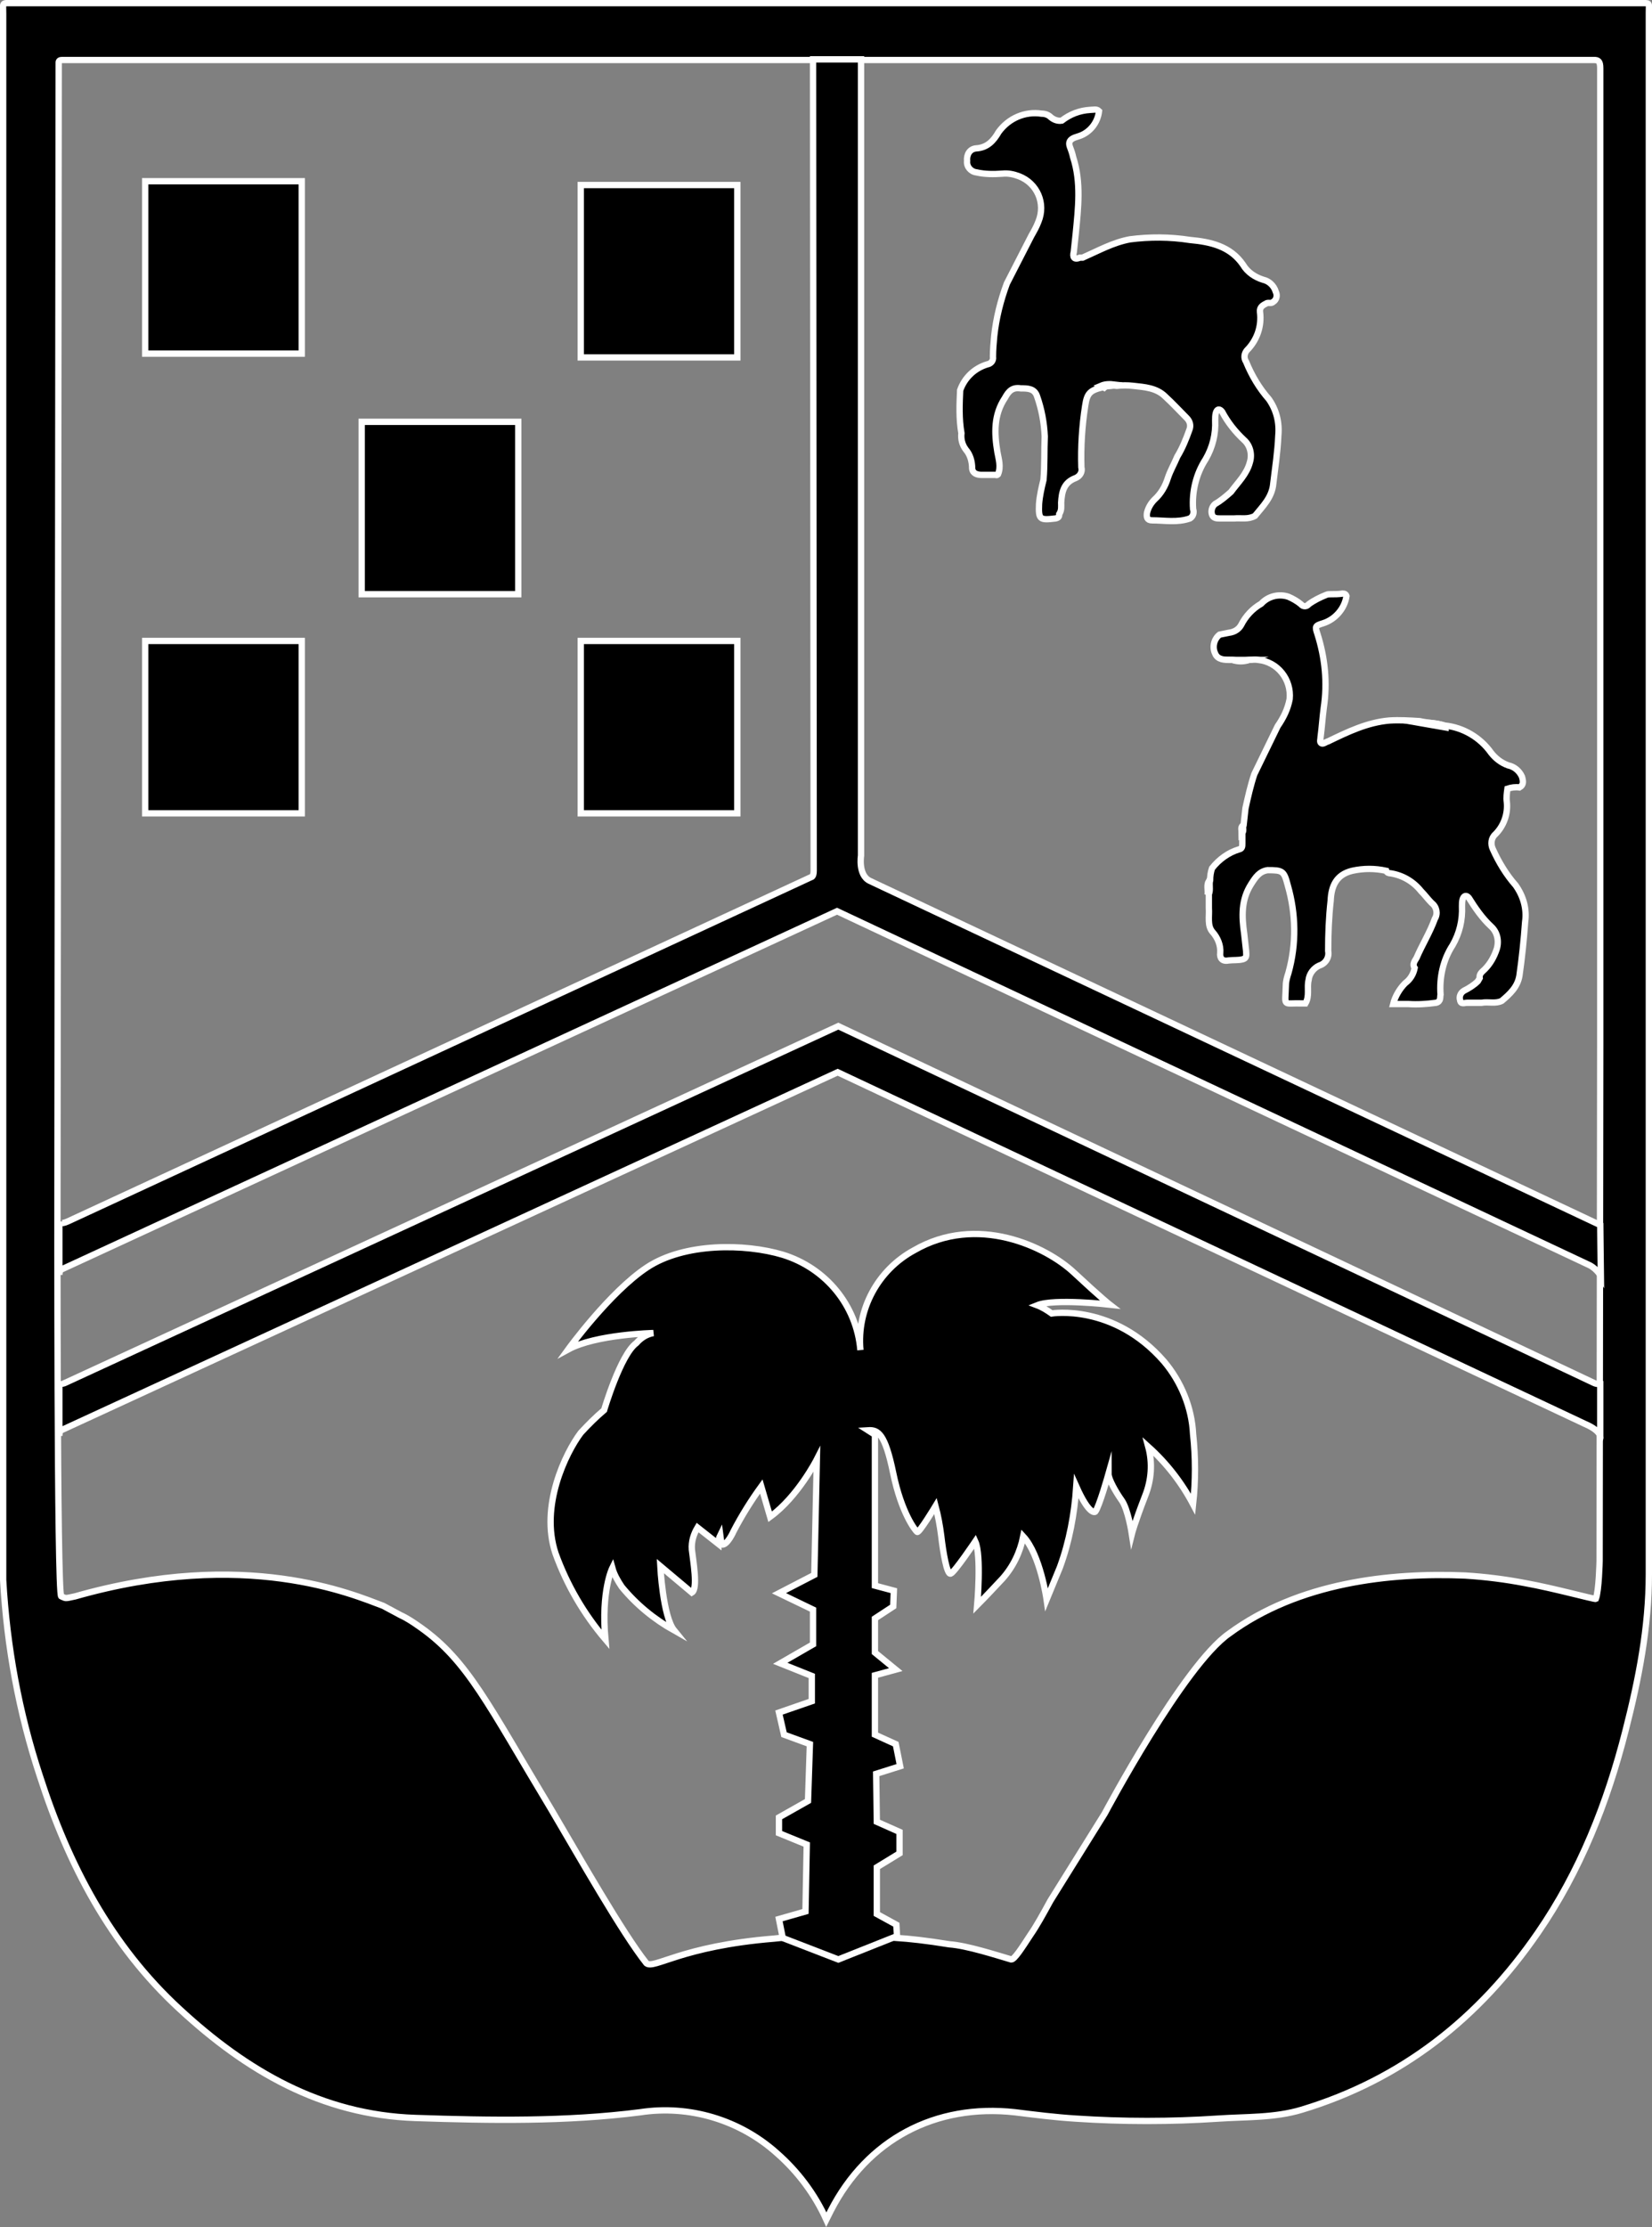 <?xml version="1.0" encoding="utf-8"?>
<!-- Generator: Adobe Illustrator 22.0.0, SVG Export Plug-In . SVG Version: 6.00 Build 0)  -->
<svg version="1.1" id="Layer_1" xmlns="http://www.w3.org/2000/svg" xmlns:xlink="http://www.w3.org/1999/xlink" x="0px" y="0px"
	 viewBox="0 0 261.7 352.7" style="enable-background:new 0 0 261.7 352.7;" xml:space="preserve">
<rect x="0" y="0" width="261.7" height="352.7" fill="#808080" stroke="none"/>
<style type="text/css">
	.st0{stroke:#FFFFFF;stroke-miterlimit:10;}
	.st1{clip-path:url(#SVGID_2_);}
</style>
<title>logovglab01</title>
<rect x="92" y="101.5" class="st0" width="24.8" height="27.3"/>
<rect x="23" y="101.5" class="st0" width="24.8" height="27.3"/>
<rect x="57.3" y="66.8" class="st0" width="24.8" height="27.3"/>
<rect x="92" y="29.3" class="st0" width="24.8" height="27.3"/>
<rect x="23" y="28.7" class="st0" width="24.8" height="27.3"/>
<path class="st0" d="M261.2,2c0-1.7,0.3-1.5-1.6-1.5H2.1c-1.9,0-1.6-0.2-1.6,1.7c0,82.3,0,164.5,0,246.8c0,0.4,0,0.8,0,1.2
	c0.6,10.6,2.5,21,5.8,31c4.5,14,11.2,26.9,22.2,37c10.5,9.7,22.4,16.7,37.3,17.2c11.9,0.4,23.8,0.6,35.6-0.9
	c7.8-1.2,15.8,1.2,21.7,6.5c3.3,2.9,6,6.5,7.8,10.5l0.7-1.4c5.8-11.3,16.6-17,29.2-15.6c3.2,0.4,6.4,0.8,9.6,1
	c7.5,0.5,15.1,0.5,22.6,0c4.4-0.3,8.9-0.1,13.2-1.4c15.9-4.8,28.1-14.5,37.4-28c6.7-9.7,11-20.6,13.9-32c2.1-8.2,3.7-16.4,3.7-24.8
	C261.2,166.9,261.2,84.5,261.2,2z M253.5,10.8c0,8.5,0,154.8,0,154.8l-0.1,81.6c0,0-0.1,4.7-0.6,6c-0.2,0.1-6.7-1.7-11.2-2.5
	c-3.1-0.6-6.3-1-9.5-1.2c-11.9-0.5-26.4,1.1-37.4,9.2c-7.2,5-19.7,28.5-19.7,28.5s-4.6,7.4-8.6,13.8c-1.2,2.2-2.2,4-3.1,5.3
	c-1.5,2.3-2.6,4-3.1,4c-2.4-0.7-7-2.2-9.8-2.4c-3.7-0.6-6.5-0.9-8.3-1c-6.5-0.6-13-0.6-19.5,0.1c-14.7,1.2-19,4.9-20.2,3.9
	c-3.8-4.8-10.5-16.6-15.1-24.4c-10-16.6-13.2-23.5-20.7-28.8c-1-0.7-2-1.4-3.1-1.9l-2.8-1.5c-4.8-1.8-21.8-9.2-48.8-1.5
	c-1.8,0.4-1.4,0.3-2.2,0c-0.7-0.3-0.6-65.2-0.6-65.2L9.3,10.2c0-0.1,0-0.2,0-0.3c0-0.3,0.2-0.4,0.6-0.4h0.2c0.1,0,235,0,238.4,0h2.3
	c0,0,0.5,0,1.2,0h0.5C253.2,9.5,253.5,9.7,253.5,10.8z"/>
<path class="st0" d="M152.1,61.8c0.7-2,2.3-3.5,4.3-4.1c0.6-0.1,1-0.6,0.9-1.2c0-1.1,0.1-2.2,0.2-3.3c0.3-2.8,1-5.6,2-8.3l3.9-7.6
	c0.4-0.7,0.8-1.4,1.1-2.2c1.2-2.9-0.2-6.1-3.1-7.2c-0.8-0.3-1.7-0.5-2.6-0.4c-1.4,0.1-2.8,0.1-4.1-0.2c-0.9-0.1-1.6-0.9-1.5-1.8l0,0
	c-0.1-1,0.4-1.9,1.4-2c1.8-0.1,2.8-1.2,3.6-2.6c1.6-2.2,4.2-3.3,6.8-2.9c0.6,0,1.1,0.2,1.5,0.6c0.5,0.4,1.1,0.6,1.7,0.5
	c1.3-1,2.8-1.6,4.5-1.7c0.5,0,1-0.2,1.4,0.2c-0.2,1.8-1.4,3.3-3,3.9c-0.3,0.1-0.6,0.2-0.9,0.3c-0.7,0.3-1,0.7-0.7,1.5
	c0.2,0.5,0.4,1.1,0.5,1.6c1.3,4,0.8,8.1,0.4,12.2c-0.1,0.9-0.2,1.9-0.3,2.8c-0.2,0.8,0,1.3,1,0.9c0.1,0,0.2,0,0.4,0
	c2.5-1.1,4.8-2.4,7.5-2.9c3.1-0.4,6.3-0.4,9.5,0.1c3.3,0.3,6.4,1,8.4,3.9c0.7,1.2,1.9,2,3.2,2.4c0.9,0.2,1.7,0.9,2,1.9
	c0.3,0.6,0.1,1.3-0.4,1.6l0,0c-0.3,0.3-0.7,0.1-1,0.2c-0.6,0.3-1.2,0.6-1.1,1.4c0.3,2.3-0.5,4.5-2.1,6.1c-0.4,0.5-0.5,1.2-0.1,1.8
	c0.9,2.2,2.1,4.2,3.6,5.9c1.2,1.7,1.7,3.7,1.5,5.8c-0.1,2.5-0.5,5.1-0.8,7.6c-0.2,2.2-1.7,3.6-2.9,5.1c-1.1,0.6-2.2,0.3-3.3,0.4
	c-0.7,0-1.5,0-2.2,0c-0.5,0-1.1,0-1.3-0.6s0-1.3,0.5-1.7c0.9-0.5,1.7-1.2,2.5-1.9c1.1-1.5,2.5-2.8,3-4.7c0.4-1.3,0-2.7-0.9-3.5
	c-1.4-1.3-2.6-2.8-3.5-4.5c-0.4-0.5-0.8-0.5-1,0.2c-0.1,0.4-0.1,0.8-0.1,1.2c0.1,2.1-0.4,4.2-1.5,6.1c-1.5,2.3-2.2,5.1-2,7.9
	c0.2,0.6,0,1.2-0.5,1.5c-2,0.7-4,0.3-6,0.3c-0.8,0-0.9-0.5-0.8-1.2c0.2-0.8,0.6-1.5,1.2-2.1c1-0.9,1.7-2.1,2.1-3.4
	c0.4-1.2,1-2.2,1.5-3.4c0.8-1.3,1.4-2.8,1.9-4.2c0.3-0.7,0.1-1.4-0.4-1.9c-1.1-1.1-2.2-2.3-3.4-3.4c-1.4-1.4-3.3-1.5-5.1-1.7
	c-0.9-0.1-1.7-0.1-2.6,0c-0.7-0.1-1.4,0-2.1,0.2c-2.1,0.5-2.6,0.9-2.9,3c-0.5,3.2-0.7,6.5-0.6,9.7c0.2,0.7-0.2,1.4-0.9,1.7
	c-1.9,0.7-2.2,2.2-2.3,3.9c0,0.6,0.1,1.2-0.3,1.8c0,0.4-0.1,0.6-0.6,0.7c-2.5,0.3-2.7,0.2-2.6-2.3c0.1-1.3,0.4-2.6,0.7-3.8
	c0.2-2.3,0.1-4.6,0.2-6.9c-0.1-2.2-0.5-4.3-1.2-6.3c-0.4-1.3-1.5-1.3-2.6-1.3c-1.3-0.2-1.9,0.4-2.5,1.5c-1.8,2.7-1.7,5.6-1.2,8.6
	c0.2,1.1,0.6,2.3,0.1,3.5c-0.1,0.1-0.2,0.2-0.4,0.1c-0.7,0-1.5,0-2.2,0s-1.4-0.2-1.5-1c0-1.1-0.3-2.2-1-3c-0.6-0.8-0.8-1.7-0.7-2.6
	C151.9,66.3,152,64,152.1,61.8z"/>
<path class="st0" d="M227.5,158.8c-1.5,0.2-2.9,0.3-4.4,0.2h-2.4c0.3-1.2,1-2.4,1.9-3.3c0.8-0.6,1.3-1.4,1.5-2.4
	c-0.4-0.6,0-1.1,0.3-1.6c0.9-2.1,2.1-4,2.9-6.2c0.5-0.8,0.3-1.9-0.5-2.5c-0.6-0.6-1.1-1.3-1.7-1.9c-1.2-1.5-2.9-2.5-4.8-2.8
	c-0.3,0-0.6-0.1-0.7-0.4c-1.8-0.4-3.6-0.4-5.4,0c-2.5,0.6-3.3,2.4-3.4,4.7c-0.3,2.7-0.4,5.3-0.4,8c0.2,1-0.4,2-1.4,2.3
	c-0.9,0.4-1.6,1.3-1.7,2.3c-0.3,1.2,0.2,2.5-0.5,3.7l0,0h-0.5c-3.2-0.1-2.7,0.7-2.6-2.9c0-0.6,0.2-1.3,0.4-1.9
	c1.3-4.6,1.2-9.4-0.1-13.9c-0.6-2.3-0.8-2.4-3.2-2.4c-1.3,0.2-1.9,1.1-2.6,2.2c-1.6,2.5-1.5,5.1-1.1,7.9c0.1,0.9,0.2,1.8,0.3,2.7
	c0,0.5,0.2,1.1-0.5,1.3s-1.5,0.1-2.3,0.2c-1,0.2-1.4-0.4-1.3-1.2c0.1-1.2-0.4-2.4-1.2-3.3c-0.9-1-0.5-2.5-0.6-3.8c0-0.7,0-1.5,0-2.2
	c0.3-0.7,0-1.5,0.2-2.2c0-0.7,0.1-1.3,0.3-1.9c1.1-1.4,2.6-2.5,4.3-3c0.5-0.1,0.5-0.5,0.5-0.9s0-1.1,0-1.7c0.3-0.4,0-0.8,0.2-1.2
	l0.3-2.7c0.4-1.8,0.8-3.6,1.4-5.4l3.7-7.6c0.9-1.3,1.6-2.7,1.9-4.3c0.3-3.1-1.9-5.9-5-6.2c-0.5-0.1-0.9,0-1.4,0
	c-0.9,0.1-1.8,0.1-2.7,0h-0.3c-0.9,0-2,0-2.4-1c-0.5-1-0.2-2.3,0.7-3l1.5-0.3c0.8-0.1,1.5-0.5,1.9-1.2c0.7-1.4,1.8-2.6,3.2-3.4
	c1.1-1.2,2.8-1.6,4.3-1.1c0.7,0.3,1.4,0.7,2,1.2c0.3,0.4,0.9,0.4,1.2,0l0,0c0.8-0.6,1.8-1.1,2.8-1.5c0.2-0.1,0.5-0.1,0.7-0.1
	c0.6,0,1.3,0,1.9-0.1c0.3,0,0.5,0.1,0.6,0.4c-0.3,2-1.8,3.7-3.7,4.3c-1.3,0.4-1.3,0.5-0.9,1.7c1.2,3.8,1.6,7.7,1,11.7
	c-0.2,1.5-0.3,3.1-0.5,4.6c0,0.4-0.2,0.8,0.1,1s0.7-0.2,1.1-0.3c3.1-1.5,6.2-3,9.7-3.3c1.6-0.1,3.2,0,4.8,0.1c1.3,0.3,2.7,0.3,4,0.7
	c2.9,0.3,5.6,1.9,7.3,4.3c0.7,0.9,1.6,1.6,2.7,2c1,0.2,1.8,0.9,2.2,1.8c0.2,0.7,0.3,1.3-0.4,1.7c-0.6-0.1-1.3,0-1.9,0.2
	c-0.1,0.7-0.2,1.4-0.1,2.1c0.2,1.9-0.5,3.8-1.8,5.1c-0.7,0.6-0.8,1.6-0.4,2.4c0.9,2,2.1,4,3.6,5.7c1.2,1.7,1.8,3.7,1.5,5.8
	c-0.2,2.8-0.5,5.7-0.9,8.5c-0.3,1.8-1.5,2.9-2.8,4c-1,0.5-2.1,0.1-3.2,0.3c-0.8,0-1.5,0-2.3,0c-0.4,0-1,0.3-1.1-0.4
	c-0.2-0.6,0.1-1.2,0.6-1.5c0.8-0.4,1.6-0.9,2.2-1.5c0.1-0.2,0.2-0.3,0.3-0.5c-0.1-0.7,0.4-1,0.8-1.4c0.9-0.9,1.5-2,1.9-3.2
	c0.4-1.3,0.1-2.7-0.9-3.6c-1.4-1.3-2.5-2.9-3.5-4.5c-0.4-0.5-0.8-0.4-1,0.2c-0.1,0.4-0.1,0.7-0.1,1.1c0.1,2.2-0.4,4.3-1.5,6.2
	c-1.5,2.3-2.1,5.1-1.9,7.8C228.1,157.9,228.3,158.6,227.5,158.8z"/>
<path class="st0" d="M195.2,104.5h2.7C197,104.8,196.1,104.8,195.2,104.5z"/>
<path class="st0" d="M196.9,130.7c0,0.4,0.1,0.9-0.2,1.2C196.7,131.5,196.5,131,196.9,130.7z"/>
<path class="st0" d="M191.5,139.5c0.1,0.7,0,1.5-0.2,2.2C191.4,140.9,191.1,140.2,191.5,139.5z"/>
<path class="st0" d="M176.6,60.9c-0.5,0.4-1.2,0-1.7,0.5c-0.2-0.1-0.3-0.2-0.5-0.3C175.1,60.8,175.8,60.8,176.6,60.9z"/>
<path class="st0" d="M229,115v0.2l-4-0.7C226.4,114.4,227.7,114.5,229,115z"/>
<path class="st0" d="M128.8,9.4h7.6v126.1c0,0-0.5,3.1,1.4,4L253.5,194l0.1,8.1c-0.4-0.7-1-1.3-1.7-1.7l-119.3-56.1L9.8,201
	c0,0-0.4,0.1-0.4,0.9v-8.4c0,0,0.1,0.5,1.4-0.1l117.7-54.5c0,0,0.4,0,0.4-1L128.8,9.4z"/>
<path class="st0" d="M253.5,227.8c0,0,0.4-1.1-2.4-2.3l-118.4-55.7L9.9,226.4c0,0-0.5-0.1-0.5,1v-8.7c0,0,0,0.7,0.9,0.3l122.5-56.5
	L252.5,219c0,0,1,0.5,1-0.3V227.8z"/>
<path d="M124,306.9l-0.6-3l4.2-1.2l0.2-10.6l-4.4-1.8v-2.5l4.6-2.6l0.3-9l-4.1-1.5l-0.8-3.5l5.2-1.8v-4l-5-2l5.2-3v-5.5l-5.4-2.6
	l5.6-2.9l0.4-18.3c0,0-3,5.9-7.4,9.1l-1.4-4.8c-1.6,2.2-3.1,4.6-4.4,7.1c0,0-1,2.3-1.9,2.1l-0.2-1.5c-0.2,0.4-0.3,0.9-0.3,1.4
	l-3.3-2.6c-0.6,1-1,2.2-0.9,3.5c0.2,1.8,1,6.2,0,6.8l-5-4.2c0,0,0.4,8,2.2,10.2c-3.2-1.8-6-4.1-8.3-6.9c-0.6-0.9-1.2-1.9-1.5-3
	c0,0-1.8,3.6-1.1,11.3c-3.4-4-6.1-8.6-7.9-13.6c-2.5-7.5,1.6-15.9,4-19.1c1.2-1.3,2.4-2.5,3.7-3.6c0,0,2.6-8.8,5.1-10.6
	c0.7-0.8,1.6-1.4,2.7-1.6c0,0-9.1,0.2-13.5,2.6c0,0,6.6-9.1,12.5-13s15.5-3.8,21.5-2c6.8,2.1,11.7,8,12.3,15.1
	c-0.6-6.5,2.8-12.7,8.5-15.8c10-5.8,20.9-0.6,25.3,3.5s5.7,5.1,5.7,5.1s-8.8-1-11.5,0.1c0.8,0.3,1.6,0.8,2.3,1.3
	c0,0,9.8-1.6,17.8,7.6c2.7,3.2,4.4,7.3,4.6,11.5c0.4,3.7,0.4,7.4,0,11.1c-1.8-3.4-4.2-6.5-7.1-9.1c0.7,2.6,0.5,5.3-0.5,7.8
	c-1.7,4.4-2.1,6-2.1,6s-0.6-3.9-1.6-5.3s-2.1-3.4-2.1-4.2c0,0-1.5,5.3-2.1,6c0,0-0.9,0.7-3-4c-0.3,4.4-1.1,8.7-2.6,12.8l-2.1,5.1
	c0,0-1-7.1-3.7-10c-0.5,2.5-1.6,4.8-3.3,6.7c-2.8,3-4,4.2-4,4.2s0.7-7.9-0.3-10.1c0,0-3.3,4.9-3.9,5.1s-1.2-3.4-1.5-6
	c-0.2-1.6-0.5-3.2-0.9-4.7c0,0-2.6,4.3-2.9,4.1s-2.5-3-3.8-9.3s-2.4-6.9-4-6.8l1.1,0.7v23.9l3,0.8l-0.1,2.5l-2.9,1.9v5.4l3.3,2.7
	l-3.3,0.9v9.4l3.3,1.5l0.7,3.5l-3.8,1.2l0.1,7.6l3.6,1.6v3.4l-3.6,2.2v7.4l3.1,1.7l0.1,1.8l-9.3,3.7L124,306.9z"/>
<g>
	<g>
		<g>
			<g>
				<defs>
					<path id="SVGID_1_" d="M124,306.9l-0.6-3l4.2-1.2l0.2-10.6l-4.4-1.8v-2.5l4.6-2.6l0.3-9l-4.1-1.5l-0.8-3.5l5.2-1.8v-4l-5-2
						l5.2-3v-5.5l-5.4-2.6l5.6-2.9l0.4-18.3c0,0-3,5.9-7.4,9.1l-1.4-4.8c-1.6,2.2-3.1,4.6-4.4,7.1c0,0-1,2.3-1.9,2.1l-0.2-1.5
						c-0.2,0.4-0.3,0.9-0.3,1.4l-3.3-2.6c-0.6,1-1,2.2-0.9,3.5c0.2,1.8,1,6.2,0,6.8l-5-4.2c0,0,0.4,8,2.2,10.2
						c-3.2-1.8-6-4.1-8.3-6.9c-0.6-0.9-1.2-1.9-1.5-3c0,0-1.8,3.6-1.1,11.3c-3.4-4-6.1-8.6-7.9-13.6c-2.5-7.5,1.6-15.9,4-19.1
						c1.2-1.3,2.4-2.5,3.7-3.6c0,0,2.6-8.8,5.1-10.6c0.7-0.8,1.6-1.4,2.7-1.6c0,0-9.1,0.2-13.5,2.6c0,0,6.6-9.1,12.5-13
						s15.5-3.8,21.5-2c6.8,2.1,11.7,8,12.3,15.1c-0.6-6.5,2.8-12.7,8.5-15.8c10-5.8,20.9-0.6,25.3,3.5s5.7,5.1,5.7,5.1
						s-8.8-1-11.5,0.1c0.8,0.3,1.6,0.8,2.3,1.3c0,0,9.8-1.6,17.8,7.6c2.7,3.2,4.4,7.3,4.6,11.5c0.4,3.7,0.4,7.4,0,11.1
						c-1.8-3.4-4.2-6.5-7.1-9.1c0.7,2.6,0.5,5.3-0.5,7.8c-1.7,4.4-2.1,6-2.1,6s-0.6-3.9-1.6-5.3s-2.1-3.4-2.1-4.2c0,0-1.5,5.3-2.1,6
						c0,0-0.9,0.7-3-4c-0.3,4.4-1.1,8.7-2.6,12.8l-2.1,5.1c0,0-1-7.1-3.7-10c-0.5,2.5-1.6,4.8-3.3,6.7c-2.8,3-4,4.2-4,4.2
						s0.7-7.9-0.3-10.1c0,0-3.3,4.9-3.9,5.1s-1.2-3.4-1.5-6c-0.2-1.6-0.5-3.2-0.9-4.7c0,0-2.6,4.3-2.9,4.1s-2.5-3-3.8-9.3
						s-2.4-6.9-4-6.8l1.1,0.7v23.9l3,0.8l-0.1,2.5l-2.9,1.9v5.4l3.3,2.7l-3.3,0.9v9.4l3.3,1.5l0.7,3.5l-3.8,1.2l0.1,7.6l3.6,1.6v3.4
						l-3.6,2.2v7.4l3.1,1.7l0.1,1.8l-9.3,3.7L124,306.9z"/>
				</defs>
				<use xlink:href="#SVGID_1_"  style="overflow:visible;"/>
				<clipPath id="SVGID_2_">
					<use xlink:href="#SVGID_1_"  style="overflow:visible;"/>
				</clipPath>
				<g class="st1">
					<path class="st0" d="M1.2,0.6v2.1c0,80.8,0,161.5,0,242.3c0,5.2,0.3,10.4,1,15.5c1.9,12.9,5.4,25.3,11.3,36.9
						c7.8,15.2,19.2,26.8,34.8,33.9c4.6,2.1,9.3,3.7,14.4,3.9c5.6,0.2,11.2,0.7,16.7,0.7c6.4-0.1,12.8-0.5,19.2-1
						c4-0.3,7.9-0.9,11.8-0.1c9.3,1.7,15.9,7.2,20.3,15.3c0.2,0.4,0.4,0.8,0.7,1.3c0.3-0.5,0.5-0.8,0.6-1.2
						c5.9-11.4,16.7-17.2,29.5-15.7c4.2,0.6,8.5,1,12.8,1.2c8.1,0.1,16.3-0.2,24.5-0.5c2.6,0,5.2-0.4,7.7-1.1
						c14.6-4.2,26.2-12.8,35.3-24.8c7.3-9.4,12-20.1,15.2-31.5c2.8-9.7,4.7-19.6,4.7-29.7c0.1-11.1,0-22.1,0-33.2V0.6H1.2z"/>
					<path class="st0" d="M110.8,242.2l2.1,1.8c1.4,1.3,2.2,1.3,3.3-0.3c0.9-1.4,1.5-2.9,2.3-4.3c0.6-1.1,1.3-2.2,2.2-3.6
						c0.5,1.8,1,3.3,1.5,5c3.4-2.4,5.4-5.6,7.4-8.9c-0.1,5.5-0.3,10.9-0.4,16.2c0.1,1-0.5,1.9-1.4,2.3c-1.5,0.7-2.8,1.7-4.2,2.5
						c-0.4,0.2-0.8,0.2-1.2,0.2c-3.5-0.7-7-1.3-10.5-2c-0.7-0.1-1.2-0.7-1.1-1.4c-0.1-1.5-0.4-3.1-0.4-4.6
						C110.3,244.1,110.5,243.1,110.8,242.2z"/>
					<path class="st0" d="M138.8,226.8c1,0.4,1.7,1.3,1.9,2.4c0.6,2,0.9,4,1.5,5.9c0.7,2.2,1.5,4.4,2.4,6.5c0.3,0.5,0.6,0.9,0.9,1.4
						l2.9-3.9c1.6,3.3,0.5,7.3,2.6,10.7c1.3-1.7,2.5-3.2,3.7-4.7h0.3c0.1,1.6,0.3,3.2,0.4,4.9c0,0.3-0.5,0.8-0.9,0.8
						c-3.6,0.8-7.3,1.5-10.9,2.3c-0.6,0.2-1.4-0.1-1.6-0.7c-0.4-0.4-0.9-0.7-1.4-0.8c-1.1-0.3-1.4-0.8-1.4-1.9
						c0-6.9,0-13.9-0.1-20.8C139,228.3,138.9,227.6,138.8,226.8z"/>
					<path class="st0" d="M169.8,244.6c0.4-2.7,0.9-5.3,1.3-7.7c0.7,1,1.5,2.1,2.4,3.2l0.5-0.1c0.6-1.8,1.2-3.6,1.8-5.4l0.3-0.1
						c0.8,1.6,1.6,3.2,2.3,4.9c0,0.4-0.1,0.7-0.4,0.9c-2.5,1.5-5,3-7.6,4.4C170.3,244.6,170.1,244.6,169.8,244.6z"/>
					<path class="st0" d="M182.2,236.8c0.3-2,0.6-4,0.9-6.1l3.2,3.4l-3.9,3C182.3,237,182.2,236.9,182.2,236.8z"/>
					<path class="st0" d="M160.7,248.3l2-4.4c0.2,0.3,0.4,0.6,0.6,1c0.3,0.8,0.9,2.1,0.7,2.3c-0.9,0.6-1.9,1.1-3,1.5
						C160.8,248.6,160.7,248.5,160.7,248.3z"/>
				</g>
			</g>
		</g>
	</g>
</g>
<path class="st0" d="M124,306.9l-0.6-3l4.2-1.2l0.2-10.6l-4.4-1.8v-2.5l4.6-2.6l0.3-9l-4.1-1.5l-0.8-3.5l5.2-1.8v-4l-5-2l5.2-3v-5.5
	l-5.4-2.6l5.6-2.9l0.4-18.3c0,0-3,5.9-7.4,9.1l-1.4-4.8c-1.6,2.2-3.1,4.6-4.4,7.1c0,0-1,2.3-1.9,2.1l-0.2-1.5
	c-0.2,0.4-0.3,0.9-0.3,1.4l-3.3-2.6c-0.6,1-1,2.2-0.9,3.5c0.2,1.8,1,6.2,0,6.8l-5-4.2c0,0,0.4,8,2.2,10.2c-3.2-1.8-6-4.1-8.3-6.9
	c-0.6-0.9-1.2-1.9-1.5-3c0,0-1.8,3.6-1.1,11.3c-3.4-4-6.1-8.6-7.9-13.6c-2.5-7.5,1.6-15.9,4-19.1c1.2-1.3,2.4-2.5,3.7-3.6
	c0,0,2.6-8.8,5.1-10.6c0.7-0.8,1.6-1.4,2.7-1.6c0,0-9.1,0.2-13.5,2.6c0,0,6.6-9.1,12.5-13s15.5-3.8,21.5-2c6.8,2.1,11.7,8,12.3,15.1
	c-0.6-6.5,2.8-12.7,8.5-15.8c10-5.8,20.9-0.6,25.3,3.5s5.7,5.1,5.7,5.1s-8.8-1-11.5,0.1c0.8,0.3,1.6,0.8,2.3,1.3
	c0,0,9.8-1.6,17.8,7.6c2.7,3.2,4.4,7.3,4.6,11.5c0.4,3.7,0.4,7.4,0,11.1c-1.8-3.4-4.2-6.5-7.1-9.1c0.7,2.6,0.5,5.3-0.5,7.8
	c-1.7,4.4-2.1,6-2.1,6s-0.6-3.9-1.6-5.3s-2.1-3.4-2.1-4.2c0,0-1.5,5.3-2.1,6c0,0-0.9,0.7-3-4c-0.3,4.4-1.1,8.7-2.6,12.8l-2.1,5.1
	c0,0-1-7.1-3.7-10c-0.5,2.5-1.6,4.8-3.3,6.7c-2.8,3-4,4.2-4,4.2s0.7-7.9-0.3-10.1c0,0-3.3,4.9-3.9,5.1s-1.2-3.4-1.5-6
	c-0.2-1.6-0.5-3.2-0.9-4.7c0,0-2.6,4.3-2.9,4.1s-2.5-3-3.8-9.3s-2.4-6.9-4-6.8l1.1,0.7v23.9l3,0.8l-0.1,2.5l-2.9,1.9v5.4l3.3,2.7
	l-3.3,0.9v9.4l3.3,1.5l0.7,3.5l-3.8,1.2l0.1,7.6l3.6,1.6v3.4l-3.6,2.2v7.4l3.1,1.7l0.1,1.8l-9.3,3.7L124,306.9z"/>
</svg>
